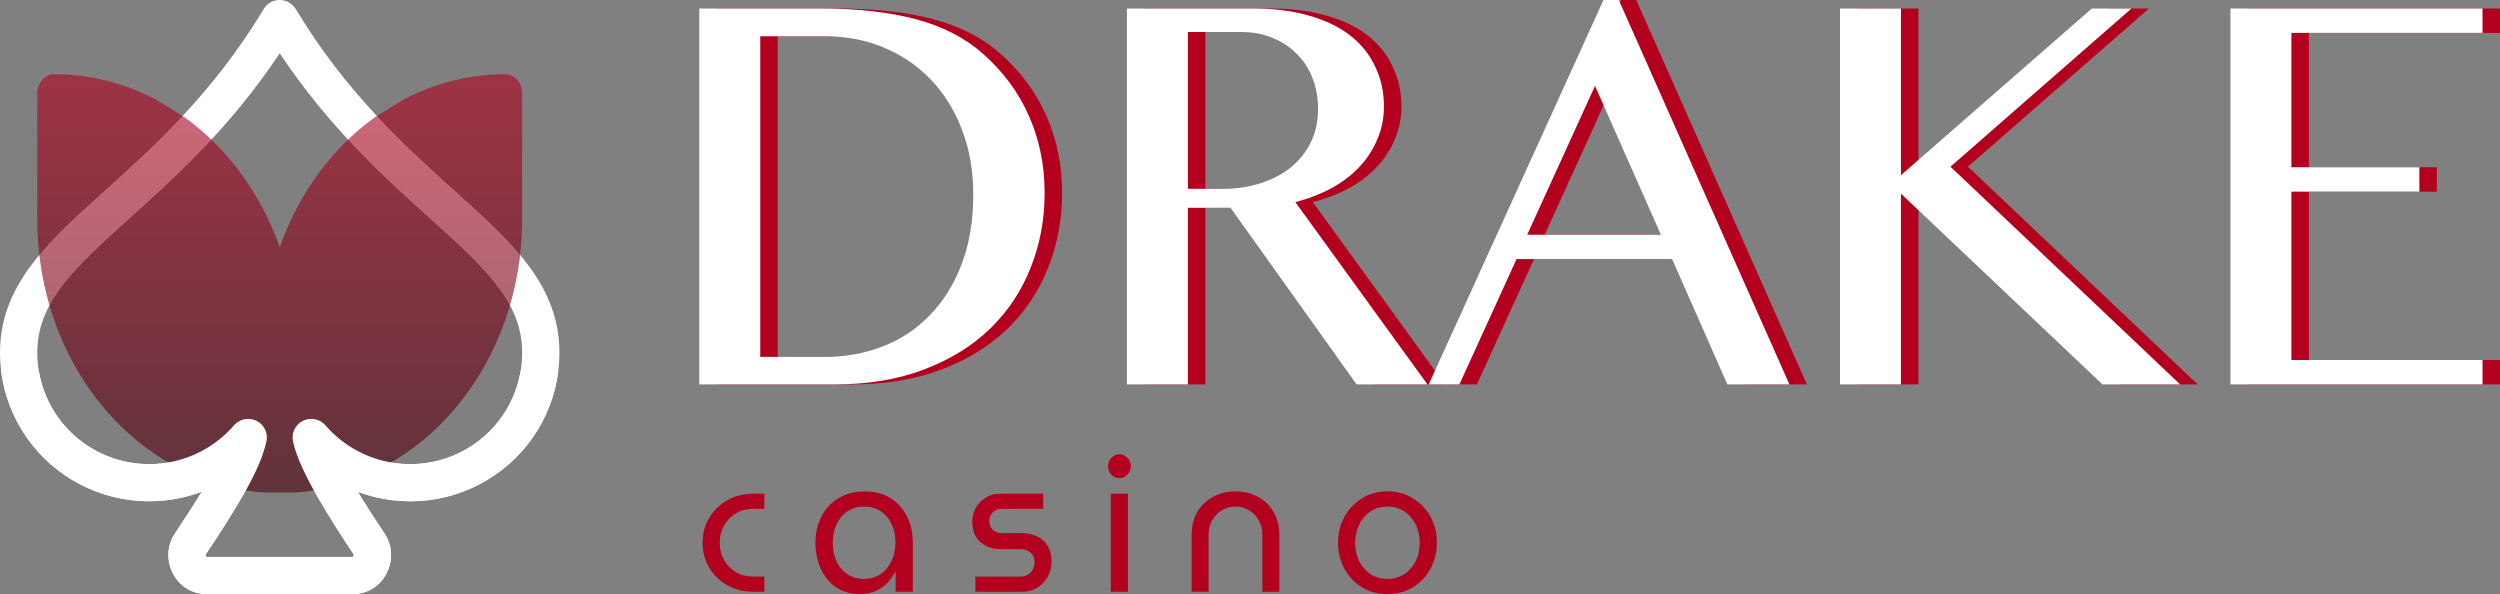 <svg width="202" height="48" viewBox="0 0 202 48" fill="none" xmlns="http://www.w3.org/2000/svg">
<rect x="0" y="0" width="202" height="48" fill="#808080" stroke="none"/>
<g id="logo">
<g id="Group 535">
<g id="DRAKE">
<path d="M57.916 0.687H67.681C70.685 0.687 73.27 0.977 75.435 1.558C77.6 2.138 79.404 3.069 80.847 4.352C82.497 5.818 83.734 7.497 84.559 9.391C85.398 11.284 85.818 13.354 85.818 15.598C85.818 17.736 85.443 19.744 84.692 21.622C83.955 23.5 82.865 25.142 81.422 26.547C79.993 27.936 78.219 29.036 76.098 29.845C73.992 30.654 71.576 31.059 68.852 31.059H57.916V0.687ZM62.843 28.837H68.078C69.728 28.837 71.282 28.555 72.74 27.99C74.198 27.425 75.464 26.585 76.54 25.47C77.629 24.355 78.484 22.989 79.102 21.37C79.736 19.736 80.052 17.85 80.052 15.713C80.052 13.835 79.758 12.117 79.168 10.559C78.579 8.986 77.755 7.635 76.694 6.505C75.634 5.375 74.367 4.497 72.894 3.871C71.436 3.245 69.838 2.932 68.1 2.932H62.843V28.837Z" fill="#B3001E"/>
<path d="M92.468 0.687H102.63C104.383 0.687 105.922 0.886 107.247 1.283C108.573 1.664 109.678 2.206 110.561 2.909C111.445 3.611 112.108 4.451 112.549 5.428C113.006 6.39 113.234 7.444 113.234 8.589C113.234 9.536 113.058 10.422 112.704 11.246C112.365 12.071 111.879 12.819 111.246 13.491C110.627 14.148 109.876 14.72 108.993 15.209C108.109 15.682 107.137 16.056 106.077 16.331L116.747 31.059H111.025L100.841 16.789H97.394V31.059H92.468V0.687ZM97.394 15.255H100.244C101.349 15.255 102.365 15.102 103.293 14.796C104.236 14.491 105.046 14.063 105.723 13.514C106.415 12.949 106.953 12.269 107.336 11.475C107.719 10.681 107.91 9.788 107.91 8.795C107.91 7.879 107.756 7.039 107.446 6.276C107.152 5.512 106.725 4.863 106.165 4.329C105.62 3.779 104.965 3.352 104.199 3.046C103.448 2.741 102.623 2.588 101.724 2.588H97.394V15.255Z" fill="#B3001E"/>
<path d="M132.211 0L145.997 31.059H140.982L136.519 20.935H123.949L119.332 31.059H116.857L130.974 0H132.211ZM124.811 18.965H135.614L130.289 6.94L124.811 18.965Z" fill="#B3001E"/>
<path d="M150.084 0.687H155.01V14.155L170.43 0.687H173.634L159.009 13.468L177.566 31.059H171.292L155.01 15.644V31.059H150.084V0.687Z" fill="#B3001E"/>
<path d="M202 0.687V2.657H186.558V13.514H196.897V15.484H186.558V29.089H202V31.059H181.631V0.687H202Z" fill="#B3001E"/>
</g>
<g id="DRAKE_2">
<path d="M56.504 0.687H66.269C69.273 0.687 71.858 0.977 74.023 1.558C76.188 2.138 77.992 3.069 79.435 4.352C81.085 5.818 82.322 7.497 83.147 9.391C83.986 11.284 84.406 13.354 84.406 15.598C84.406 17.736 84.031 19.744 83.279 21.622C82.543 23.5 81.453 25.142 80.01 26.547C78.581 27.936 76.806 29.036 74.686 29.845C72.579 30.654 70.164 31.059 67.439 31.059H56.504V0.687ZM61.43 28.837H66.666C68.316 28.837 69.87 28.555 71.328 27.99C72.786 27.425 74.052 26.585 75.127 25.47C76.217 24.355 77.072 22.989 77.69 21.37C78.323 19.736 78.64 17.85 78.64 15.713C78.64 13.835 78.346 12.117 77.756 10.559C77.167 8.986 76.343 7.635 75.282 6.505C74.222 5.375 72.955 4.497 71.482 3.871C70.024 3.245 68.426 2.932 66.688 2.932H61.43V28.837Z" fill="white"/>
<path d="M91.056 0.687H101.218C102.971 0.687 104.51 0.886 105.835 1.283C107.161 1.664 108.265 2.206 109.149 2.909C110.033 3.611 110.696 4.451 111.137 5.428C111.594 6.39 111.822 7.444 111.822 8.589C111.822 9.536 111.645 10.422 111.292 11.246C110.953 12.071 110.467 12.819 109.834 13.491C109.215 14.148 108.464 14.72 107.581 15.209C106.697 15.682 105.725 16.056 104.664 16.331L115.335 31.059H109.613L99.429 16.789H95.982V31.059H91.056V0.687ZM95.982 15.255H98.832C99.937 15.255 100.953 15.102 101.881 14.796C102.823 14.491 103.633 14.063 104.311 13.514C105.003 12.949 105.541 12.269 105.924 11.475C106.307 10.681 106.498 9.788 106.498 8.795C106.498 7.879 106.343 7.039 106.034 6.276C105.74 5.512 105.312 4.863 104.753 4.329C104.208 3.779 103.552 3.352 102.787 3.046C102.035 2.741 101.211 2.588 100.312 2.588H95.982V15.255Z" fill="white"/>
<path d="M130.799 0L144.585 31.059H139.57L135.107 20.935H122.537L117.92 31.059H115.445L129.562 0H130.799ZM123.398 18.965H134.201L128.877 6.94L123.398 18.965Z" fill="white"/>
<path d="M148.672 0.687H153.598V14.155L169.018 0.687H172.222L157.597 13.468L176.154 31.059H169.88L153.598 15.644V31.059H148.672V0.687Z" fill="white"/>
<path d="M200.588 0.687V2.657H185.146V13.514H195.485V15.484H185.146V29.089H200.588V31.059H180.219V0.687H200.588Z" fill="white"/>
</g>
<g id="casino">
<path d="M60.865 47.814C60.081 47.814 59.381 47.638 58.765 47.286C58.149 46.933 57.662 46.462 57.305 45.872C56.947 45.271 56.769 44.598 56.769 43.852C56.769 43.107 56.947 42.439 57.305 41.848C57.662 41.248 58.149 40.771 58.765 40.419C59.381 40.067 60.081 39.891 60.865 39.891H61.759V41.118H60.821C60.314 41.118 59.857 41.242 59.45 41.491C59.053 41.729 58.735 42.055 58.497 42.47C58.268 42.884 58.154 43.345 58.154 43.852C58.154 44.36 58.268 44.821 58.497 45.235C58.735 45.649 59.053 45.981 59.45 46.229C59.857 46.467 60.314 46.587 60.821 46.587H61.759V47.814H60.865Z" fill="#B3001E"/>
<path d="M69.463 48C68.728 48 68.093 47.819 67.556 47.456C67.02 47.084 66.608 46.581 66.32 45.95C66.032 45.318 65.888 44.619 65.888 43.852C65.888 43.075 66.047 42.376 66.365 41.755C66.682 41.123 67.139 40.626 67.735 40.264C68.331 39.891 69.046 39.704 69.88 39.704C70.685 39.704 71.375 39.886 71.951 40.248C72.527 40.611 72.969 41.102 73.277 41.724C73.595 42.345 73.754 43.039 73.754 43.806V47.814H72.368V46.198H72.339C72.19 46.498 71.986 46.788 71.728 47.068C71.48 47.337 71.167 47.56 70.789 47.736C70.412 47.912 69.97 48 69.463 48ZM69.821 46.773C70.318 46.773 70.755 46.649 71.132 46.4C71.519 46.141 71.817 45.789 72.026 45.344C72.244 44.888 72.354 44.38 72.354 43.821C72.354 43.272 72.249 42.78 72.041 42.345C71.842 41.91 71.554 41.569 71.177 41.32C70.799 41.061 70.357 40.932 69.851 40.932C69.314 40.932 68.853 41.061 68.465 41.32C68.088 41.579 67.795 41.931 67.586 42.376C67.388 42.811 67.288 43.309 67.288 43.868C67.288 44.406 67.388 44.898 67.586 45.344C67.785 45.779 68.073 46.126 68.45 46.385C68.828 46.643 69.285 46.773 69.821 46.773Z" fill="#B3001E"/>
<path d="M78.812 47.814V46.587H82.447C82.685 46.587 82.889 46.535 83.058 46.431C83.237 46.317 83.371 46.172 83.46 45.996C83.549 45.82 83.594 45.634 83.594 45.437C83.594 45.25 83.554 45.08 83.475 44.924C83.395 44.758 83.271 44.629 83.102 44.536C82.944 44.432 82.75 44.38 82.521 44.38H80.987C80.5 44.38 80.073 44.298 79.706 44.132C79.348 43.956 79.065 43.702 78.856 43.371C78.658 43.039 78.558 42.635 78.558 42.159C78.558 41.755 78.653 41.382 78.841 41.04C79.03 40.699 79.293 40.424 79.631 40.217C79.969 39.999 80.356 39.891 80.793 39.891H84.294V41.118H80.927C80.619 41.118 80.376 41.217 80.197 41.413C80.019 41.61 79.929 41.843 79.929 42.112C79.929 42.371 80.019 42.599 80.197 42.796C80.386 42.982 80.649 43.075 80.987 43.075H82.447C82.993 43.075 83.45 43.169 83.817 43.355C84.195 43.531 84.478 43.79 84.667 44.132C84.865 44.474 84.965 44.893 84.965 45.39C84.965 45.815 84.865 46.214 84.667 46.587C84.468 46.949 84.19 47.244 83.832 47.472C83.485 47.7 83.078 47.814 82.611 47.814H78.812Z" fill="#B3001E"/>
<path d="M89.752 47.814V39.891H91.138V47.814H89.752ZM90.452 38.632C90.204 38.632 89.986 38.539 89.797 38.353C89.618 38.156 89.529 37.928 89.529 37.669C89.529 37.41 89.618 37.188 89.797 37.001C89.986 36.804 90.204 36.706 90.452 36.706C90.701 36.706 90.914 36.804 91.093 37.001C91.282 37.188 91.376 37.41 91.376 37.669C91.376 37.928 91.282 38.156 91.093 38.353C90.914 38.539 90.701 38.632 90.452 38.632Z" fill="#B3001E"/>
<path d="M96.282 47.814V43.231C96.282 42.527 96.431 41.91 96.729 41.382C97.037 40.854 97.459 40.445 97.995 40.155C98.531 39.855 99.142 39.704 99.827 39.704C100.523 39.704 101.133 39.855 101.66 40.155C102.196 40.445 102.613 40.854 102.911 41.382C103.219 41.91 103.373 42.527 103.373 43.231V47.814H102.003V43.246C102.003 42.77 101.898 42.361 101.69 42.019C101.491 41.667 101.223 41.398 100.885 41.211C100.557 41.025 100.205 40.932 99.827 40.932C99.45 40.932 99.092 41.025 98.755 41.211C98.427 41.398 98.159 41.667 97.95 42.019C97.752 42.361 97.652 42.77 97.652 43.246V47.814H96.282Z" fill="#B3001E"/>
<path d="M112.105 48C111.33 48 110.645 47.819 110.049 47.456C109.453 47.084 108.981 46.587 108.633 45.965C108.286 45.333 108.112 44.629 108.112 43.852C108.112 43.075 108.286 42.376 108.633 41.755C108.981 41.123 109.453 40.626 110.049 40.264C110.645 39.891 111.33 39.704 112.105 39.704C112.879 39.704 113.565 39.891 114.16 40.264C114.766 40.626 115.238 41.118 115.576 41.739C115.923 42.361 116.097 43.065 116.097 43.852C116.097 44.629 115.923 45.333 115.576 45.965C115.238 46.587 114.766 47.084 114.16 47.456C113.565 47.819 112.879 48 112.105 48ZM112.105 46.773C112.631 46.773 113.088 46.643 113.475 46.385C113.862 46.126 114.165 45.779 114.384 45.344C114.602 44.898 114.712 44.401 114.712 43.852C114.712 43.303 114.602 42.811 114.384 42.376C114.165 41.931 113.862 41.579 113.475 41.32C113.088 41.061 112.631 40.932 112.105 40.932C111.588 40.932 111.131 41.061 110.734 41.32C110.347 41.579 110.044 41.931 109.825 42.376C109.607 42.811 109.497 43.303 109.497 43.852C109.497 44.401 109.607 44.898 109.825 45.344C110.044 45.779 110.347 46.126 110.734 46.385C111.131 46.643 111.588 46.773 112.105 46.773Z" fill="#B3001E"/>
</g>
</g>
<g id="Group 536">
<path id="Vector" d="M22.601 3.30219e-08C22.862 -5.43538e-05 23.118 0.067 23.344 0.195C23.571 0.323 23.76 0.507 23.894 0.729C27.99 7.524 32.709 11.775 36.702 15.375C36.991 15.631 37.274 15.886 37.551 16.14C41.611 19.812 45.203 23.241 45.203 28.5C45.203 30.44 44.732 32.351 43.828 34.069C42.924 35.788 41.616 37.262 40.014 38.367C38.413 39.472 36.566 40.174 34.632 40.413C32.699 40.651 30.736 40.42 28.912 39.738C29.62 40.908 30.391 42.084 31.087 43.131C32.395 45.108 31.057 48 28.508 48H16.695C14.149 48 12.807 45.108 14.115 43.131C14.908 41.94 15.652 40.8 16.309 39.729C14.485 40.414 12.521 40.649 10.585 40.412C8.65 40.176 6.801 39.475 5.197 38.371C3.594 37.267 2.283 35.792 1.378 34.073C0.473 32.353 -0 30.441 9.67433e-08 28.5C9.67433e-08 23.241 3.592 19.812 7.651 16.14L8.498 15.375C12.494 11.775 17.213 7.524 21.309 0.729C21.442 0.507 21.632 0.323 21.858 0.195C22.085 0.067 22.341 -5.43538e-05 22.601 3.30219e-08ZM9.676 18.36C5.448 22.188 3.014 24.759 3.014 28.5C3.013 30.338 3.578 32.132 4.633 33.641C5.687 35.15 7.18 36.301 8.911 36.94C10.642 37.579 12.528 37.675 14.316 37.215C16.103 36.755 17.706 35.762 18.91 34.368C19.128 34.116 19.424 33.943 19.752 33.877C20.08 33.811 20.421 33.855 20.721 34.003C21.02 34.151 21.262 34.393 21.408 34.693C21.553 34.993 21.595 35.332 21.526 35.658C21.242 36.972 20.531 38.454 19.684 39.942C18.72 41.589 17.702 43.204 16.632 44.784C16.621 44.8 16.616 44.819 16.616 44.838C16.616 44.869 16.622 44.899 16.635 44.927C16.647 44.955 16.666 44.98 16.689 45H28.514C28.537 44.98 28.556 44.955 28.568 44.927C28.581 44.899 28.587 44.869 28.586 44.838C28.587 44.819 28.582 44.8 28.571 44.784C27.667 43.419 26.588 41.769 25.678 40.179C24.792 38.637 23.96 36.987 23.677 35.658C23.608 35.332 23.649 34.993 23.795 34.693C23.941 34.393 24.183 34.151 24.482 34.003C24.782 33.855 25.123 33.811 25.451 33.877C25.778 33.943 26.075 34.116 26.293 34.368C27.496 35.762 29.1 36.755 30.887 37.215C32.675 37.675 34.561 37.579 36.292 36.94C38.023 36.301 39.516 35.15 40.57 33.641C41.624 32.132 42.19 30.338 42.189 28.5C42.189 24.759 39.754 22.188 35.526 18.36L34.656 17.58C31.051 14.328 26.615 10.332 22.601 4.308C18.587 10.332 14.152 14.328 10.547 17.574L9.676 18.36Z" fill="white"/>
<path id="Subtract" fill-rule="evenodd" clip-rule="evenodd" d="M40.823 6C37.977 5.998 35.164 6.698 32.584 8.052L31.389 8.798L30.193 9.544C26.762 12.05 24.109 15.696 22.602 19.977C21.094 15.696 18.441 12.05 15.01 9.544L13.814 8.801L12.619 8.057V8.052C10.039 6.698 7.227 5.998 4.38 6C4.018 6 3.67 6.162 3.414 6.451C3.158 6.739 3.014 7.131 3.014 7.539V17.797C3.02 23.377 4.903 28.748 8.284 32.829C11.664 36.909 16.291 39.398 21.235 39.793H23.968C28.912 39.398 33.539 36.909 36.92 32.829C40.3 28.748 42.183 23.377 42.189 17.797V7.539C42.189 7.131 42.045 6.739 41.789 6.451C41.533 6.162 41.185 6 40.823 6Z" fill="url(#paint0_linear_2735_18857)" fill-opacity="0.6"/>
<path id="Subtract_2" d="M0.095 30C0.274 31.419 0.707 32.799 1.378 34.073C2.283 35.792 3.594 37.267 5.198 38.371C6.802 39.475 8.65 40.176 10.586 40.412C12.521 40.649 14.485 40.414 16.309 39.729C15.653 40.8 14.908 41.94 14.116 43.131C12.808 45.108 14.149 48 16.695 48H28.508C31.058 48 32.396 45.108 31.088 43.131C30.392 42.084 29.62 40.908 28.912 39.738C30.736 40.42 32.699 40.651 34.633 40.413C36.566 40.174 38.413 39.472 40.015 38.367C41.616 37.262 42.925 35.788 43.828 34.069C44.498 32.796 44.93 31.418 45.109 30H42.063C41.843 31.302 41.335 32.546 40.571 33.641C39.516 35.15 38.023 36.301 36.292 36.94C34.561 37.579 32.675 37.675 30.888 37.215C29.1 36.755 27.497 35.762 26.293 34.368C26.075 34.116 25.779 33.943 25.451 33.877C25.123 33.811 24.782 33.855 24.483 34.003C24.183 34.151 23.941 34.393 23.795 34.693C23.65 34.993 23.608 35.332 23.678 35.658C23.961 36.987 24.793 38.637 25.679 40.179C26.589 41.769 27.668 43.419 28.572 44.784C28.582 44.8 28.587 44.819 28.587 44.838C28.587 44.869 28.581 44.899 28.569 44.927C28.556 44.955 28.538 44.98 28.514 45H16.689C16.666 44.98 16.648 44.955 16.635 44.927C16.623 44.899 16.616 44.869 16.617 44.838C16.616 44.819 16.621 44.8 16.632 44.784C17.703 43.204 18.721 41.589 19.685 39.942C20.532 38.454 21.243 36.972 21.526 35.658C21.595 35.332 21.554 34.993 21.408 34.693C21.262 34.393 21.021 34.151 20.721 34.003C20.421 33.855 20.081 33.811 19.753 33.877C19.425 33.943 19.128 34.116 18.91 34.368C17.707 35.762 16.103 36.755 14.316 37.215C12.528 37.675 10.642 37.579 8.911 36.94C7.18 36.301 5.687 35.15 4.633 33.641C3.868 32.546 3.361 31.302 3.14 30H0.095Z" fill="white"/>
</g>
</g>
<defs>
<linearGradient id="paint0_linear_2735_18857" x1="22.602" y1="6" x2="22.602" y2="39.793" gradientUnits="userSpaceOnUse">
<stop stop-color="#B3001E"/>
<stop offset="1" stop-color="#4C000D"/>
</linearGradient>
</defs>
</svg>
